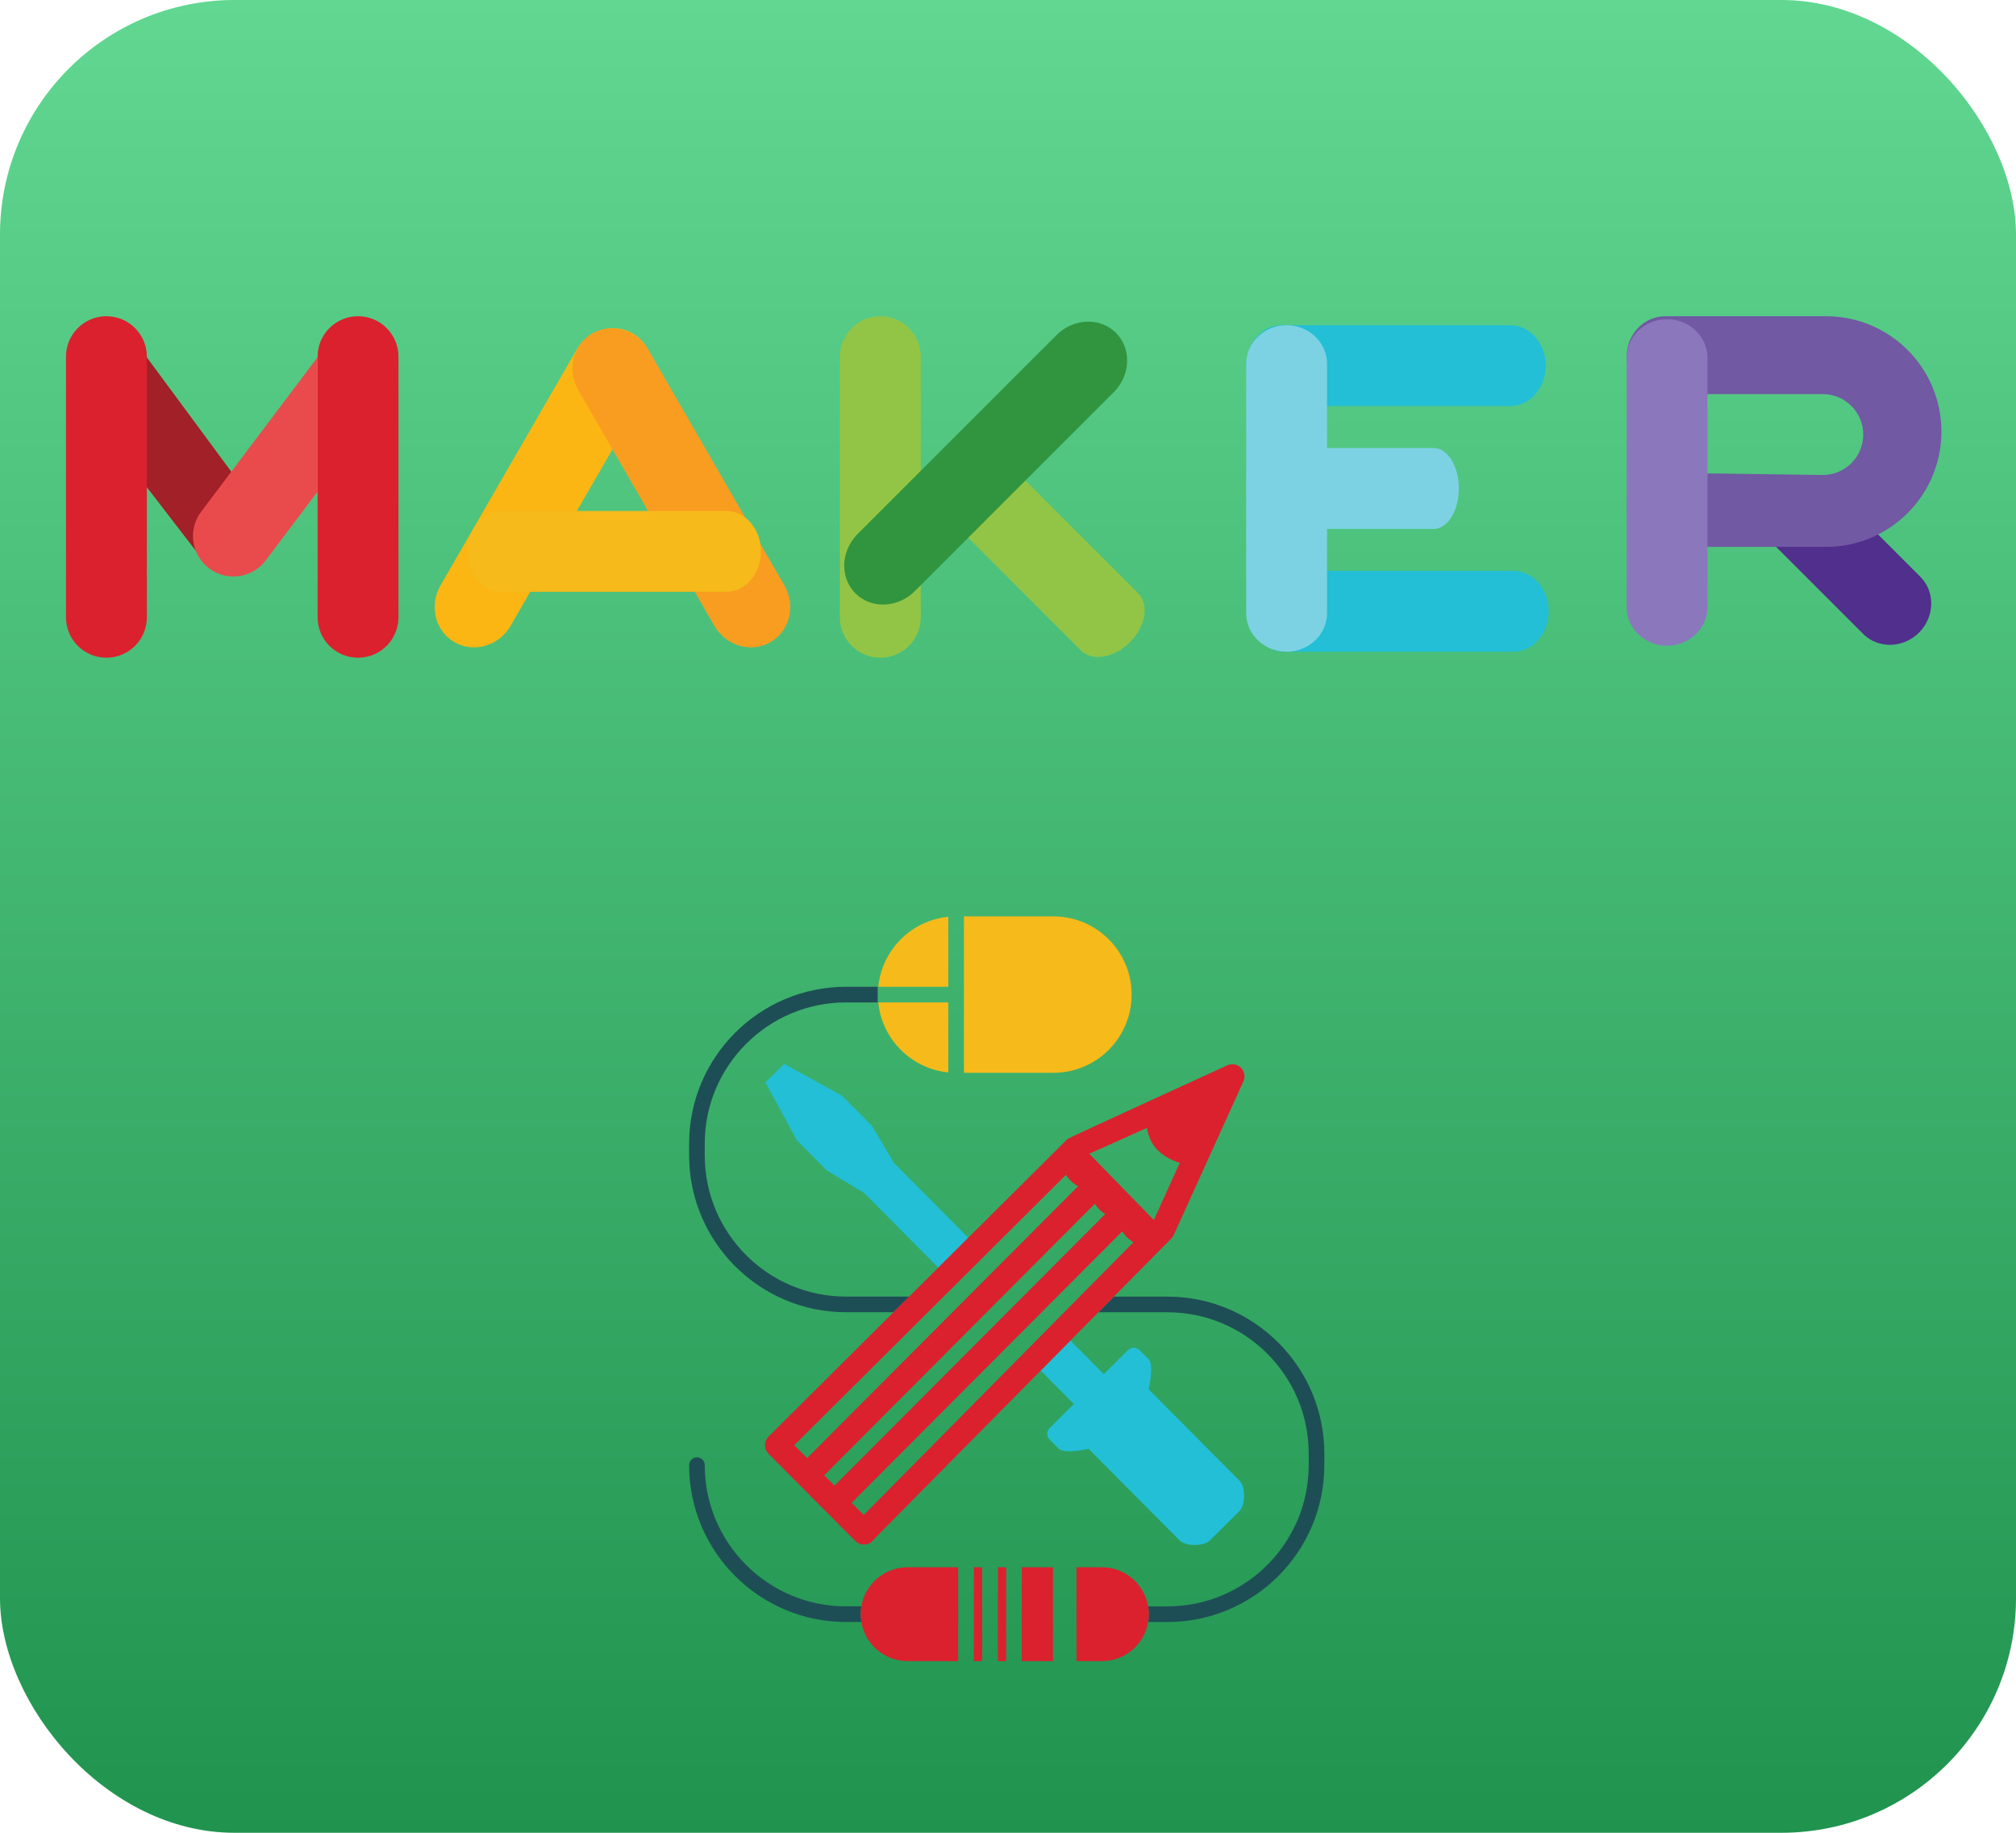 <svg width="550" height="500" viewBox="0 0 550 500" fill="none" xmlns="http://www.w3.org/2000/svg">
<rect width="550" height="500" rx="64" fill="url(#paint0_linear_590:446)"/>
<path d="M86.645 168.398V97.301C86.645 91.208 91.585 86.269 97.678 86.269C103.771 86.269 108.71 91.208 108.71 97.301V168.398C108.71 174.491 103.771 179.431 97.678 179.431C91.585 179.431 86.645 174.491 86.645 168.398Z" fill="#DB212E"/>
<path d="M38.43 130.806C39.004 115.169 39.532 108.655 37.204 93.623L63.764 129.581C54.117 140.929 53.548 141.43 53.548 150.419L38.43 130.806Z" fill="#A22028"/>
<path d="M72.498 152.881C68.831 157.747 61.913 158.719 57.047 155.053C52.181 151.386 51.209 144.468 54.876 139.602L86.645 97.443L86.645 134.106L72.498 152.881Z" fill="#E94B4C"/>
<path d="M18 168.398V97.301C18 91.208 22.939 86.269 29.032 86.269C35.125 86.269 40.065 91.208 40.065 97.301V168.398C40.065 174.491 35.125 179.431 29.032 179.431C22.939 179.431 18 174.491 18 168.398Z" fill="#DB212E"/>
<path d="M120.189 159.697L157.297 95.425C160.477 89.917 167.332 87.921 172.609 90.968C177.886 94.014 179.585 100.949 176.405 106.457L139.298 170.729C136.117 176.238 129.262 178.233 123.985 175.187C118.708 172.14 117.009 165.205 120.189 159.697Z" fill="#FBB613"/>
<path d="M194.888 170.729L157.78 106.457C154.6 100.949 156.3 94.014 161.576 90.968C166.853 87.921 173.709 89.917 176.889 95.425L213.996 159.697C217.177 165.205 215.477 172.14 210.2 175.187C204.924 178.233 198.068 176.238 194.888 170.729Z" fill="#F99D20"/>
<path d="M136.99 139.387H198.109C203.346 139.387 207.593 144.327 207.593 150.42C207.593 156.513 203.346 161.452 198.109 161.452H136.99C131.752 161.452 127.506 156.513 127.506 150.42C127.506 144.327 131.752 139.387 136.99 139.387Z" fill="#F6BA1B"/>
<path d="M229.137 168.398V97.301C229.137 91.208 234.077 86.269 240.17 86.269C246.263 86.269 251.202 91.208 251.202 97.301V168.398C251.202 174.491 246.263 179.431 240.17 179.431C234.077 179.431 229.137 174.491 229.137 168.398Z" fill="#92C546"/>
<path d="M294.917 177.457L259.197 141.737C256.135 138.675 257.146 132.701 261.455 128.393C265.763 124.084 271.738 123.073 274.799 126.134L310.519 161.855C313.58 164.916 312.569 170.89 308.261 175.199C303.953 179.507 297.978 180.518 294.917 177.457Z" fill="#92C546"/>
<path d="M233.989 145.659L288.231 91.417C292.879 86.768 300.14 86.493 304.448 90.801C308.757 95.109 308.481 102.37 303.833 107.019L249.591 161.261C244.942 165.91 237.681 166.186 233.372 161.877C229.064 157.569 229.34 150.307 233.989 145.659Z" fill="#31953F"/>
<path d="M523.885 157.323C528.004 161.442 527.851 168.275 523.543 172.583C519.234 176.891 512.402 177.044 508.283 172.925L471.143 135.785L502.347 135.785L523.885 157.323Z" fill="#512F8C"/>
<path d="M498.186 149.194C515.562 149.194 529.648 135.108 529.648 117.731C529.648 100.355 515.562 86.269 498.186 86.269L454.315 86.269C448.489 86.269 443.766 91.208 443.766 97.301C443.766 103.394 448.489 107.516 454.315 107.516H497.294C503.387 107.516 508.326 112.456 508.326 118.549C508.326 124.642 503.387 129.581 497.294 129.581C497.189 129.581 497.085 129.58 496.981 129.577L467.874 129.172H454.315C448.489 129.172 443.766 132.069 443.766 138.162C443.766 144.255 448.489 149.194 454.315 149.194H498.186Z" fill="#7159A3"/>
<path d="M443.766 165.613V97.635C443.766 91.809 448.706 87.086 454.799 87.086C460.892 87.086 465.831 91.809 465.831 97.635V165.613C465.831 171.439 460.892 176.162 454.799 176.162C448.706 176.162 443.766 171.439 443.766 165.613Z" fill="#8B77BC"/>
<path d="M412.024 110.785L349.658 110.785C344.313 110.785 339.981 105.846 339.981 99.753C339.981 93.66 344.313 88.721 349.658 88.721H412.024C417.369 88.721 421.702 93.66 421.702 99.753C421.702 105.846 417.369 110.785 412.024 110.785Z" fill="#22BFD6"/>
<path d="M412.841 177.796H350.475C345.131 177.796 340.798 172.857 340.798 166.764C340.798 160.671 345.131 155.732 350.475 155.732H412.841C418.186 155.732 422.519 160.671 422.519 166.764C422.519 172.857 418.186 177.796 412.841 177.796Z" fill="#22BFD6"/>
<path d="M339.981 167.248V99.269C339.981 93.443 344.92 88.721 351.013 88.721C357.106 88.721 362.045 93.443 362.045 99.269V167.248C362.045 173.073 357.106 177.796 351.013 177.796C344.92 177.796 339.981 173.073 339.981 167.248Z" fill="#7CD2E3"/>
<path d="M391.131 144.291H346.852C343.057 144.291 339.981 139.351 339.981 133.258C339.981 127.165 343.057 122.226 346.852 122.226H391.131C394.926 122.226 398.003 127.165 398.003 133.258C398.003 139.351 394.926 144.291 391.131 144.291Z" fill="#7CD2E3"/>
<path d="M230.791 353.72C209.55 353.72 192.269 336.436 192.269 315.195V311.993C192.269 290.751 209.55 273.47 230.791 273.47H239.446V269.203H230.791C207.197 269.203 188 288.399 188 311.995V315.197C188 338.791 207.195 357.988 230.791 357.988H243.762L248.049 353.722H230.791V353.72Z" fill="#1E4E55"/>
<path d="M235.005 438.232H230.791C209.55 438.232 192.269 420.952 192.269 399.709C192.269 398.531 191.314 397.576 190.133 397.576C188.955 397.576 188 398.531 188 399.709C188 423.303 207.195 442.5 230.791 442.5H235.005C234.887 441.806 234.814 441.096 234.814 440.367C234.814 439.638 234.887 438.929 235.005 438.232Z" fill="#1E4E55"/>
<path d="M318.509 353.732H303.874L299.655 358.001H318.509C339.752 358.001 357.034 375.282 357.034 396.526V399.711C357.034 420.955 339.752 438.234 318.509 438.234H313.228C313.344 438.931 313.419 439.638 313.419 440.369C313.419 441.097 313.344 441.808 313.228 442.503H318.509C342.103 442.503 361.3 423.307 361.3 399.711V396.526C361.298 372.93 342.103 353.732 318.509 353.732Z" fill="#1E4E55"/>
<path d="M292.957 383.019C292.957 383.019 288.359 387.586 286.567 389.37C284.778 391.141 286.299 392.683 286.299 392.683C286.299 392.683 287.317 393.695 288.839 395.235C290.369 396.775 296.994 395.266 296.994 395.266L301.066 399.357C301.066 399.357 320.204 418.622 321.852 420.272C323.518 421.942 328.481 421.826 330.013 420.302C331.553 418.782 334.115 416.235 334.115 416.235C334.115 416.235 336.675 413.703 338.205 412.171C339.731 410.643 339.881 405.676 338.229 404.014C336.577 402.346 317.431 383.094 317.431 383.094L313.372 379.002C313.372 379.002 314.922 372.379 313.398 370.849C311.876 369.303 310.85 368.285 310.85 368.285C310.85 368.285 309.333 366.751 307.537 368.521C305.751 370.306 301.147 374.888 301.147 374.888L292.031 365.711L283.914 373.915L292.957 383.019Z" fill="#22BFD6"/>
<path d="M243.941 317.32L237.86 307.114L229.713 298.929L213.943 290.221L211.381 292.75L208.822 295.3L217.442 311.131L225.579 319.317L235.756 325.457L255.983 345.814L264.163 337.671L243.941 317.32Z" fill="#22BFD6"/>
<path d="M319.557 337.866C319.833 337.59 320.055 337.263 320.219 336.905L339.223 295.016C339.796 293.754 339.526 292.287 338.557 291.306C338.553 291.302 338.553 291.302 338.553 291.302C337.58 290.331 336.109 290.056 334.853 290.617C334.853 290.617 291.42 310.469 291.221 310.735L264.161 337.671L255.981 345.814L248.041 353.719L243.755 357.986L209.671 391.913C208.377 393.197 208.371 395.298 209.657 396.592L217.822 404.806C217.832 404.814 217.834 404.829 217.847 404.839C217.855 404.849 217.865 404.849 217.879 404.865L225.282 412.303C225.291 412.313 225.297 412.327 225.307 412.338L225.311 412.344C225.321 412.354 225.335 412.358 225.341 412.362L233.289 420.349C233.289 420.349 233.289 420.349 233.293 420.355C233.308 420.369 233.326 420.387 233.342 420.401C234.636 421.696 236.731 421.706 238.029 420.405C238.194 420.243 238.328 420.068 238.454 419.875L283.907 373.918L292.023 365.714L299.65 358.002L303.87 353.734L319.557 337.866ZM312.895 307.71C313.269 310.081 314.209 312.153 315.875 313.817C317.696 315.637 319.955 316.651 321.867 317.23L314.788 332.836L297.166 314.75L312.895 307.71ZM216.682 394.268L250.937 360.178L277.353 333.89L290.786 320.52C291.129 321.036 291.526 321.548 292.021 322.045C292.698 322.72 293.409 323.22 294.118 323.618L280.619 337.159L254.309 363.557L220.191 397.787L216.682 394.268ZM224.86 402.486L258.994 368.24L285.305 341.842L298.685 328.417C299.025 328.939 299.419 329.451 299.916 329.947C299.927 329.957 299.937 329.967 299.941 329.971C300.453 330.481 300.973 330.877 301.501 331.231L288.118 344.654L261.804 371.048L227.655 405.3L224.86 402.486ZM235.626 413.311L232.328 409.993L266.487 375.731L292.799 349.339L306.168 335.93C306.521 336.456 306.907 336.988 307.413 337.494C307.417 337.498 307.43 337.509 307.438 337.519C308.011 338.094 308.606 338.541 309.205 338.919L295.867 352.405L269.659 378.902L235.626 413.311Z" fill="#DB212E"/>
<path d="M313.235 438.232C312.215 432.179 306.965 427.563 300.624 427.563H293.682V453.169H300.624C306.965 453.169 312.215 448.555 313.235 442.5C313.35 441.805 313.426 441.096 313.426 440.367C313.426 439.638 313.35 438.928 313.235 438.232Z" fill="#DB212E"/>
<path d="M287.27 427.563H278.755V453.169H287.27V427.563Z" fill="#DB212E"/>
<path d="M267.953 427.563H265.681V453.169H267.953V427.563Z" fill="#DB212E"/>
<path d="M261.405 427.563H247.606C241.265 427.563 236.013 432.179 234.995 438.232C234.878 438.928 234.804 439.636 234.804 440.367C234.804 441.094 234.88 441.805 234.995 442.5C236.013 448.553 241.263 453.169 247.606 453.169H261.405V427.563Z" fill="#DB212E"/>
<path d="M274.5 427.563H272.229V453.169H274.5V427.563Z" fill="#DB212E"/>
<path d="M258.71 250.106C248.631 251.107 240.614 259.122 239.615 269.202H258.71V250.106Z" fill="#F6BA1B"/>
<path d="M239.614 273.471C240.615 283.55 248.63 291.567 258.709 292.567V273.471H239.614Z" fill="#F6BA1B"/>
<path d="M262.973 292.671H287.392C299.174 292.671 308.727 283.118 308.727 271.335C308.727 259.553 299.174 250 287.392 250H262.973V292.671Z" fill="#F6BA1B"/>
<defs>
<linearGradient id="paint0_linear_590:446" x1="275" y1="0" x2="275" y2="500" gradientUnits="userSpaceOnUse">
<stop stop-color="#61D791"/>
<stop offset="1" stop-color="#20934F"/>
</linearGradient>
</defs>
</svg>
